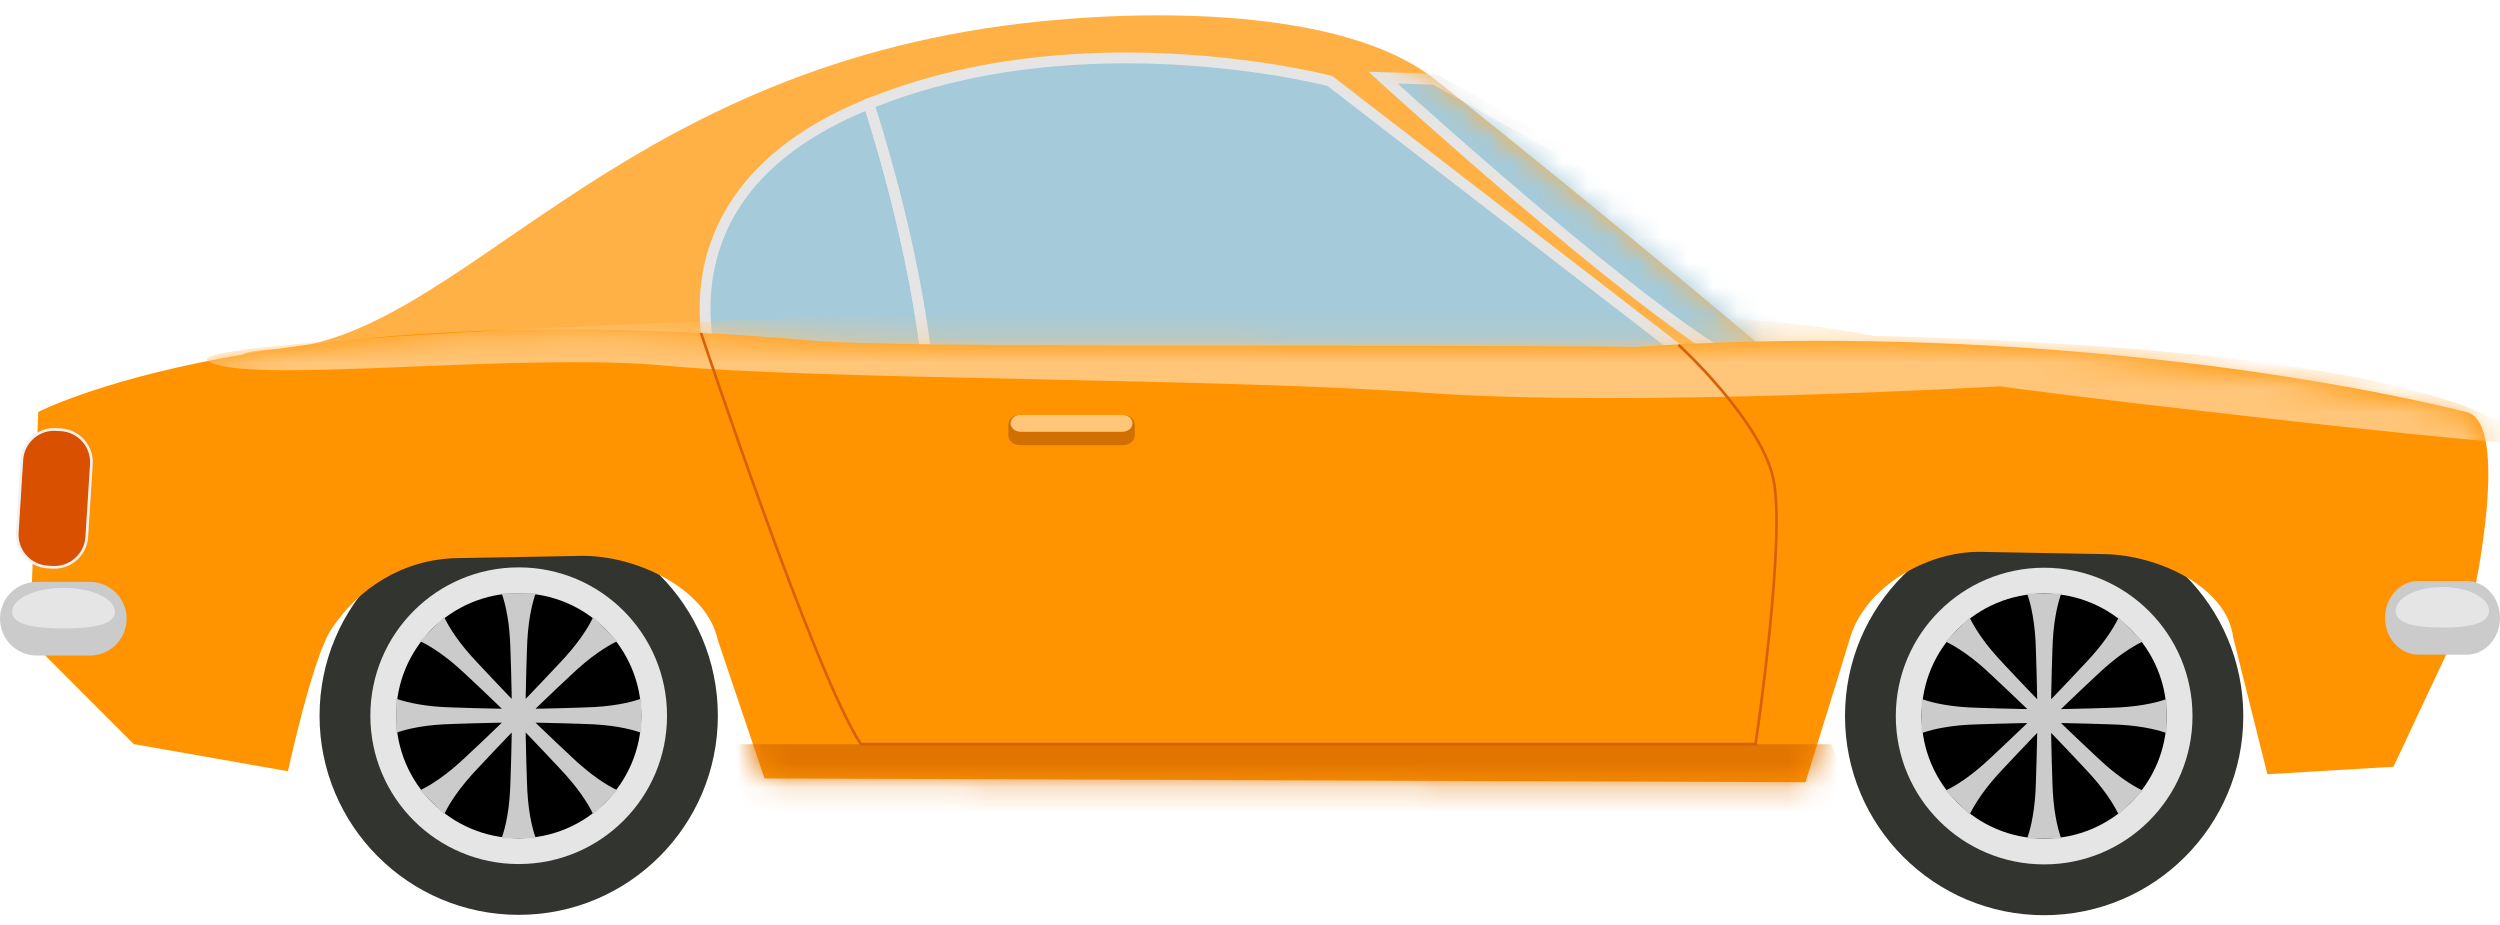 <svg width="100" height="37" viewBox="0 0 100 37" fill="none" xmlns="http://www.w3.org/2000/svg">
<path d="M70.925 14.253C70.925 14.253 64.078 8.453 57.393 3.172C53.734 0.282 45.804 0.351 40.869 0.937C24.274 2.905 18.429 13.576 11.005 13.969C3.582 14.362 28.758 18.317 36.866 17.317C44.974 16.317 70.925 14.253 70.925 14.253Z" fill="#FFB145"/>
<path d="M73.8 28.643C73.8 33.042 77.366 36.608 81.766 36.608C86.165 36.608 89.732 33.042 89.732 28.643C89.732 24.243 86.165 20.677 81.766 20.677C77.366 20.677 73.8 24.243 73.8 28.643Z" fill="#323430"/>
<path d="M75.832 28.643C75.832 31.92 78.489 34.576 81.766 34.576C85.043 34.576 87.7 31.92 87.7 28.643C87.7 25.365 85.043 22.709 81.766 22.709C78.489 22.709 75.832 25.365 75.832 28.643Z" fill="#E5E5E5"/>
<path d="M76.865 28.643C76.865 31.35 79.059 33.544 81.766 33.544C84.473 33.544 86.668 31.35 86.668 28.643C86.668 25.935 84.473 23.741 81.766 23.741C79.059 23.741 76.865 25.935 76.865 28.643Z" fill="black"/>
<path d="M76.975 27.997C77.046 28.02 77.152 28.053 77.286 28.087C77.554 28.154 77.937 28.229 78.396 28.27C78.626 28.292 78.875 28.306 79.138 28.312C79.401 28.32 79.679 28.329 79.966 28.338C80.254 28.345 80.55 28.352 80.852 28.359C80.931 28.36 81.012 28.362 81.092 28.363C81.035 28.308 80.976 28.251 80.919 28.196C80.701 27.988 80.486 27.783 80.278 27.585C80.069 27.388 79.867 27.198 79.674 27.018C79.484 26.836 79.298 26.67 79.12 26.522C78.766 26.227 78.442 26.009 78.205 25.867C78.086 25.796 77.988 25.745 77.921 25.711C77.854 25.677 77.816 25.66 77.816 25.66L78.062 25.414L78.3 25.176L78.784 24.692C78.784 24.692 78.801 24.73 78.834 24.798C78.869 24.865 78.92 24.963 78.991 25.081C79.133 25.318 79.351 25.642 79.646 25.997C79.794 26.174 79.96 26.36 80.141 26.551C80.322 26.743 80.512 26.945 80.709 27.155C80.907 27.363 81.112 27.577 81.32 27.796C81.375 27.853 81.431 27.911 81.487 27.968C81.486 27.888 81.484 27.808 81.483 27.728C81.476 27.427 81.469 27.13 81.462 26.843C81.453 26.555 81.444 26.278 81.436 26.015C81.43 25.751 81.416 25.502 81.394 25.272C81.352 24.813 81.278 24.43 81.211 24.162C81.177 24.028 81.144 23.922 81.121 23.851C81.097 23.779 81.081 23.741 81.081 23.741H81.43H82.103H82.451C82.451 23.741 82.436 23.779 82.412 23.851C82.389 23.922 82.356 24.028 82.322 24.162C82.254 24.43 82.18 24.813 82.138 25.272C82.117 25.502 82.103 25.751 82.096 26.015C82.088 26.278 82.079 26.555 82.07 26.843C82.064 27.13 82.056 27.427 82.049 27.728C82.048 27.808 82.047 27.888 82.046 27.968C82.101 27.911 82.157 27.853 82.213 27.796C82.421 27.577 82.626 27.363 82.824 27.155C83.021 26.945 83.211 26.743 83.391 26.551C83.573 26.36 83.739 26.174 83.886 25.997C84.181 25.642 84.4 25.318 84.542 25.081C84.612 24.963 84.663 24.865 84.698 24.798C84.732 24.73 84.748 24.692 84.748 24.692L85.232 25.176L85.47 25.414L85.716 25.66C85.716 25.66 85.679 25.677 85.611 25.711C85.544 25.745 85.446 25.796 85.327 25.867C85.09 26.009 84.767 26.227 84.412 26.522C84.234 26.67 84.049 26.836 83.858 27.018C83.666 27.198 83.463 27.388 83.254 27.585C83.046 27.783 82.831 27.988 82.613 28.196C82.556 28.251 82.498 28.308 82.441 28.363C82.521 28.362 82.601 28.36 82.68 28.359C82.982 28.352 83.279 28.345 83.566 28.338C83.853 28.329 84.131 28.32 84.394 28.312C84.657 28.306 84.906 28.292 85.136 28.27C85.596 28.229 85.979 28.154 86.247 28.087C86.381 28.053 86.486 28.02 86.558 27.997C86.63 27.973 86.668 27.958 86.668 27.958V28.306V28.979V29.327C86.668 29.327 86.63 29.312 86.558 29.288C86.486 29.265 86.381 29.232 86.247 29.198C85.979 29.131 85.596 29.056 85.136 29.014C84.906 28.993 84.657 28.979 84.394 28.973C84.131 28.964 83.853 28.956 83.566 28.947C83.279 28.94 82.982 28.933 82.68 28.926C82.601 28.924 82.521 28.923 82.441 28.922C82.498 28.977 82.556 29.034 82.613 29.089C82.831 29.297 83.046 29.502 83.254 29.7C83.463 29.897 83.666 30.087 83.858 30.267C84.049 30.449 84.234 30.615 84.412 30.762C84.767 31.058 85.09 31.276 85.327 31.418C85.446 31.489 85.544 31.54 85.611 31.574C85.679 31.608 85.716 31.624 85.716 31.624L85.47 31.871L85.232 32.109L84.748 32.593C84.748 32.593 84.732 32.555 84.698 32.487C84.663 32.42 84.612 32.322 84.542 32.204C84.4 31.966 84.181 31.643 83.886 31.288C83.739 31.111 83.573 30.925 83.391 30.734C83.211 30.542 83.021 30.34 82.824 30.13C82.626 29.922 82.421 29.707 82.213 29.489C82.157 29.432 82.101 29.374 82.046 29.317C82.047 29.397 82.048 29.477 82.049 29.557C82.056 29.858 82.064 30.155 82.07 30.442C82.079 30.73 82.088 31.007 82.096 31.27C82.103 31.534 82.117 31.783 82.138 32.012C82.18 32.472 82.254 32.855 82.322 33.123C82.356 33.257 82.389 33.362 82.412 33.434C82.436 33.506 82.451 33.544 82.451 33.544H82.103H81.43H81.081C81.081 33.544 81.097 33.506 81.121 33.434C81.144 33.362 81.177 33.257 81.211 33.123C81.278 32.855 81.352 32.472 81.394 32.012C81.416 31.783 81.43 31.534 81.436 31.27C81.444 31.007 81.453 30.73 81.462 30.442C81.469 30.155 81.476 29.858 81.483 29.557C81.484 29.477 81.486 29.397 81.487 29.317C81.431 29.374 81.375 29.432 81.32 29.489C81.112 29.707 80.907 29.922 80.709 30.13C80.512 30.34 80.322 30.542 80.141 30.734C79.96 30.925 79.794 31.111 79.646 31.288C79.351 31.643 79.133 31.966 78.991 32.204C78.92 32.322 78.869 32.42 78.834 32.487C78.801 32.555 78.784 32.593 78.784 32.593L78.3 32.109L78.062 31.871L77.816 31.624C77.816 31.624 77.854 31.608 77.921 31.574C77.988 31.54 78.086 31.489 78.205 31.418C78.442 31.276 78.766 31.058 79.12 30.762C79.298 30.615 79.484 30.449 79.674 30.267C79.867 30.087 80.069 29.897 80.278 29.7C80.486 29.502 80.701 29.297 80.919 29.089C80.976 29.034 81.035 28.977 81.092 28.922C81.012 28.923 80.931 28.924 80.852 28.926C80.55 28.933 80.254 28.94 79.966 28.947C79.679 28.956 79.401 28.964 79.138 28.973C78.875 28.979 78.626 28.993 78.396 29.014C77.937 29.056 77.554 29.131 77.286 29.198C77.152 29.232 77.046 29.265 76.975 29.288C76.903 29.312 76.865 29.327 76.865 29.327V28.979V28.306V27.958C76.865 27.958 76.903 27.973 76.975 27.997Z" fill="#CBCBCB"/>
<path d="M12.782 28.628C12.782 33.028 16.348 36.594 20.748 36.594C25.147 36.594 28.714 33.028 28.714 28.628C28.714 24.229 25.147 20.662 20.748 20.662C16.348 20.662 12.782 24.229 12.782 28.628Z" fill="#323430"/>
<path d="M14.814 28.628C14.814 31.905 17.47 34.562 20.748 34.562C24.025 34.562 26.681 31.905 26.681 28.628C26.681 25.351 24.025 22.695 20.748 22.695C17.47 22.695 14.814 25.351 14.814 28.628Z" fill="#E5E5E5"/>
<path d="M15.846 28.628C15.846 31.335 18.041 33.53 20.748 33.53C23.455 33.53 25.65 31.335 25.65 28.628C25.65 25.921 23.455 23.726 20.748 23.726C18.041 23.726 15.846 25.921 15.846 28.628Z" fill="black"/>
<path d="M15.956 27.983C16.028 28.005 16.133 28.039 16.267 28.072C16.535 28.14 16.918 28.214 17.378 28.256C17.608 28.277 17.857 28.292 18.12 28.298C18.383 28.306 18.661 28.315 18.948 28.324C19.235 28.331 19.532 28.338 19.834 28.345C19.913 28.346 19.994 28.348 20.073 28.349C20.016 28.293 19.958 28.237 19.901 28.182C19.683 27.974 19.468 27.769 19.26 27.57C19.051 27.374 18.848 27.184 18.656 27.003C18.465 26.822 18.279 26.656 18.102 26.508C17.747 26.213 17.424 25.995 17.187 25.853C17.068 25.782 16.97 25.731 16.903 25.697C16.835 25.663 16.797 25.646 16.797 25.646L17.044 25.4L17.282 25.162L17.766 24.678C17.766 24.678 17.782 24.716 17.816 24.783C17.851 24.85 17.902 24.948 17.972 25.067C18.114 25.304 18.333 25.628 18.628 25.982C18.775 26.16 18.941 26.346 19.123 26.537C19.303 26.728 19.493 26.931 19.69 27.14C19.889 27.348 20.093 27.563 20.301 27.782C20.357 27.838 20.413 27.897 20.468 27.954C20.467 27.874 20.466 27.793 20.465 27.714C20.458 27.412 20.45 27.115 20.444 26.828C20.435 26.541 20.426 26.264 20.418 26C20.411 25.737 20.397 25.488 20.376 25.258C20.334 24.799 20.26 24.416 20.192 24.148C20.158 24.014 20.125 23.908 20.102 23.836C20.078 23.765 20.063 23.726 20.063 23.726H20.411H21.084H21.433C21.433 23.726 21.417 23.765 21.393 23.836C21.37 23.908 21.337 24.014 21.303 24.148C21.236 24.416 21.162 24.799 21.12 25.258C21.099 25.488 21.084 25.737 21.078 26C21.07 26.264 21.061 26.541 21.052 26.828C21.045 27.115 21.038 27.412 21.031 27.714C21.03 27.793 21.028 27.874 21.027 27.954C21.082 27.897 21.139 27.838 21.194 27.782C21.402 27.563 21.607 27.348 21.805 27.14C22.002 26.931 22.192 26.728 22.373 26.537C22.554 26.346 22.72 26.16 22.868 25.982C23.163 25.628 23.381 25.304 23.523 25.067C23.594 24.948 23.645 24.85 23.68 24.783C23.713 24.716 23.73 24.678 23.73 24.678L24.214 25.162L24.452 25.4L24.698 25.646C24.698 25.646 24.66 25.663 24.592 25.697C24.526 25.731 24.428 25.782 24.309 25.853C24.072 25.995 23.748 26.213 23.394 26.508C23.216 26.656 23.03 26.822 22.839 27.003C22.648 27.184 22.445 27.374 22.235 27.57C22.028 27.769 21.813 27.974 21.595 28.182C21.538 28.237 21.479 28.293 21.422 28.349C21.502 28.348 21.583 28.346 21.662 28.345C21.964 28.338 22.26 28.331 22.548 28.324C22.835 28.315 23.113 28.306 23.376 28.298C23.639 28.292 23.888 28.277 24.118 28.256C24.577 28.214 24.96 28.14 25.228 28.072C25.362 28.039 25.468 28.005 25.539 27.983C25.611 27.959 25.65 27.943 25.65 27.943V28.292V28.965V29.313C25.65 29.313 25.611 29.298 25.539 29.274C25.468 29.251 25.362 29.218 25.228 29.184C24.96 29.116 24.577 29.042 24.118 29C23.888 28.979 23.639 28.965 23.376 28.958C23.113 28.95 22.835 28.941 22.548 28.932C22.26 28.925 21.964 28.918 21.662 28.911C21.583 28.91 21.502 28.909 21.422 28.907C21.479 28.963 21.538 29.019 21.595 29.074C21.813 29.283 22.028 29.488 22.235 29.686C22.445 29.883 22.648 30.073 22.839 30.253C23.03 30.435 23.216 30.601 23.394 30.748C23.748 31.043 24.072 31.262 24.309 31.404C24.428 31.474 24.526 31.525 24.592 31.56C24.66 31.594 24.698 31.61 24.698 31.61L24.452 31.856L24.214 32.094L23.73 32.578C23.73 32.578 23.713 32.541 23.68 32.473C23.645 32.406 23.594 32.308 23.523 32.189C23.381 31.952 23.163 31.629 22.868 31.274C22.72 31.096 22.554 30.91 22.373 30.72C22.192 30.528 22.002 30.325 21.805 30.116C21.607 29.908 21.402 29.693 21.194 29.475C21.139 29.418 21.082 29.36 21.027 29.302C21.028 29.383 21.03 29.463 21.031 29.543C21.038 29.844 21.045 30.141 21.052 30.428C21.061 30.715 21.07 30.993 21.078 31.256C21.084 31.519 21.099 31.768 21.12 31.998C21.162 32.458 21.236 32.841 21.303 33.109C21.337 33.243 21.37 33.348 21.393 33.42C21.417 33.492 21.433 33.53 21.433 33.53H21.084H20.411H20.063C20.063 33.53 20.078 33.492 20.102 33.42C20.125 33.348 20.158 33.243 20.192 33.109C20.26 32.841 20.334 32.458 20.376 31.998C20.397 31.768 20.411 31.519 20.418 31.256C20.426 30.993 20.435 30.715 20.444 30.428C20.45 30.141 20.458 29.844 20.465 29.543C20.466 29.463 20.467 29.383 20.468 29.302C20.413 29.36 20.357 29.418 20.301 29.475C20.093 29.693 19.889 29.908 19.69 30.116C19.493 30.325 19.303 30.528 19.123 30.72C18.941 30.91 18.775 31.096 18.628 31.274C18.333 31.629 18.114 31.952 17.972 32.189C17.902 32.308 17.851 32.406 17.816 32.473C17.782 32.541 17.766 32.578 17.766 32.578L17.282 32.094L17.044 31.856L16.797 31.61C16.797 31.61 16.835 31.594 16.903 31.56C16.97 31.525 17.068 31.474 17.187 31.404C17.424 31.262 17.747 31.043 18.102 30.748C18.279 30.601 18.465 30.435 18.656 30.253C18.848 30.073 19.051 29.883 19.26 29.686C19.468 29.488 19.683 29.283 19.901 29.074C19.958 29.019 20.016 28.963 20.073 28.907C19.994 28.909 19.913 28.91 19.834 28.911C19.532 28.918 19.235 28.925 18.948 28.932C18.661 28.941 18.383 28.95 18.12 28.958C17.857 28.965 17.608 28.979 17.378 29C16.918 29.042 16.535 29.116 16.267 29.184C16.133 29.218 16.028 29.251 15.956 29.274C15.884 29.298 15.846 29.313 15.846 29.313V28.965V28.292V27.943C15.846 27.943 15.884 27.959 15.956 27.983Z" fill="#CBCBCB"/>
<mask id="mask0_1_279" style="mask-type:luminance" maskUnits="userSpaceOnUse" x="9" y="0" width="63" height="18">
<path d="M71.304 14.496C71.304 14.496 64.079 8.453 57.393 3.172C53.734 0.282 45.804 0.351 40.87 0.937C24.274 2.905 18.523 13.256 11.1 13.649C3.677 14.042 28.758 18.317 36.866 17.317C44.974 16.317 71.304 14.496 71.304 14.496Z" fill="white"/>
</mask>
<g mask="url(#mask0_1_279)">
<path d="M57.393 3.172L55.321 3.105C55.321 3.105 64.943 11.909 69.304 14.442C73.689 16.99 71.628 10.504 70.168 10.037C68.709 9.571 57.393 3.172 57.393 3.172Z" fill="#A5CAD9"/>
<path d="M57.333 3.386C58.231 3.894 68.671 9.786 70.103 10.244C70.845 10.481 71.914 12.783 71.71 14.092C71.608 14.742 71.237 14.817 70.966 14.817C70.576 14.817 70.053 14.628 69.412 14.255C65.647 12.069 57.828 5.081 55.901 3.34L57.333 3.386ZM70.966 15.249C71.611 15.249 72.027 14.862 72.137 14.159C72.364 12.702 71.244 10.155 70.234 9.832C68.812 9.377 57.612 3.048 57.499 2.984L57.453 2.958L54.743 2.87L55.175 3.265C55.271 3.353 64.864 12.114 69.195 14.629C69.903 15.041 70.499 15.249 70.966 15.249Z" fill="#E5E5E5"/>
</g>
<path d="M34.382 4.305C34.506 4.252 34.63 4.201 34.754 4.151C35.498 6.471 36.695 10.688 37.136 15.011L28.713 15.251C28.713 15.251 25.679 8.038 34.382 4.305Z" fill="#A5CAD9"/>
<path d="M36.897 14.801L28.862 15.03C28.701 14.574 28.23 13.029 28.502 11.19C28.933 8.266 30.941 6.017 34.468 4.504C34.518 4.482 34.569 4.461 34.619 4.44C35.312 6.627 36.448 10.662 36.897 14.801ZM28.572 15.472L37.374 15.22L37.351 14.989C36.902 10.584 35.66 6.266 34.96 4.085L34.889 3.863L34.673 3.95C34.547 4.001 34.422 4.053 34.298 4.106C29.71 6.074 28.379 9.021 28.071 11.147C27.736 13.45 28.483 15.259 28.515 15.335L28.572 15.472Z" fill="#E5E5E5"/>
<path d="M53.194 3.239L67.339 14.148L37.136 15.011C36.695 10.688 35.498 6.471 34.754 4.151C43.37 0.648 53.194 3.239 53.194 3.239Z" fill="#A5CAD9"/>
<path d="M66.728 13.949L37.33 14.789C36.878 10.58 35.719 6.478 35.021 4.276C37.946 3.119 41.318 2.533 45.045 2.533C49.344 2.533 52.69 3.335 53.098 3.437L66.728 13.949ZM36.941 15.232L67.951 14.347L53.292 3.041L53.249 3.03C53.214 3.02 49.672 2.1 45.045 2.1C41.182 2.1 37.692 2.723 34.672 3.95L34.486 4.026L34.548 4.217C35.243 6.382 36.475 10.668 36.92 15.032L36.941 15.232Z" fill="#E5E5E5"/>
<path d="M32.599 13.633C35.944 13.925 54.114 13.767 65.466 13.875C78.223 13.01 91 14.603 98.657 16.479C100.456 16.919 98.927 23.884 98.927 23.884L95.738 30.669L90.695 30.969L89.323 25.479C89.078 23.495 86.345 22.204 84.192 22.165L79.251 22.075C77.038 22.035 74.604 23.512 74.007 25.497C73.561 26.977 72.218 31.29 72.218 31.29L30.581 31.137L28.707 25.587C28.273 23.56 25.442 22.195 23.229 22.235L18.288 22.325C16.135 22.364 14.328 23.519 13.239 25.191C12.496 26.332 11.517 30.849 11.517 30.849L5.349 29.763L1.192 25.605L1.53 16.479C1.53 16.479 10.641 11.715 32.599 13.633Z" fill="#FF9400"/>
<mask id="mask1_1_279" style="mask-type:luminance" maskUnits="userSpaceOnUse" x="1" y="13" width="99" height="19">
<path d="M32.599 13.633C35.944 13.925 54.114 13.767 65.466 13.875C78.223 13.01 91 14.603 98.657 16.479C100.456 16.919 98.927 23.884 98.927 23.884L95.738 30.669L90.695 30.969L89.323 25.479C89.078 23.495 86.345 22.204 84.192 22.165L79.251 22.075C77.038 22.035 74.604 23.512 74.007 25.497C73.561 26.977 72.218 31.29 72.218 31.29L30.581 31.137L28.707 25.587C28.273 23.56 25.442 22.195 23.229 22.235L18.288 22.325C16.135 22.364 14.328 23.519 13.239 25.191C12.496 26.332 11.517 30.849 11.517 30.849L5.349 29.763L1.192 25.605L1.53 16.479C1.53 16.479 10.641 11.715 32.599 13.633Z" fill="white"/>
</mask>
<g mask="url(#mask1_1_279)">
<path d="M79.973 15.454C79.973 15.454 65.249 16.308 57.033 15.713C48.816 15.117 32.662 15.201 26.681 14.631C20.701 14.062 9.774 15.429 8.32 14.436C6.867 13.442 41.313 12.145 50.362 12.469C59.411 12.793 75.236 11.52 79.973 15.454Z" fill="#FFC578"/>
<path d="M73.25 29.768H29.463C29.463 29.768 28.977 32.092 29.463 32.254C29.95 32.416 58.276 33.822 62.222 33.822C66.168 33.822 75.899 35.227 73.25 29.768Z" fill="#E27500"/>
<path d="M101.251 17.767C101.251 17.767 99.359 17.767 85.521 16.145C71.682 14.523 67.659 13.375 67.659 13.375C67.659 13.375 96.548 12.956 101.251 17.767Z" fill="#FFC578"/>
</g>
<path d="M-0 24.749C-0 25.562 0.66 26.222 1.473 26.222H3.592C4.406 26.222 5.065 25.562 5.065 24.749C5.065 23.935 4.406 23.275 3.592 23.275H1.473C0.66 23.275 -0 23.935 -0 24.749Z" fill="#CBCBCB"/>
<path d="M0.485 24.471C0.485 24.999 1.405 25.137 2.541 25.137C3.676 25.137 4.597 24.999 4.597 24.471C4.597 23.943 3.676 23.515 2.541 23.515C1.405 23.515 0.485 23.943 0.485 24.471Z" fill="#E5E5E5"/>
<path d="M100 24.714C100 25.528 99.401 26.187 98.663 26.187H96.74C96.002 26.187 95.403 25.528 95.403 24.714C95.403 23.9 96.002 23.241 96.74 23.241H98.663C99.401 23.241 100 23.9 100 24.714Z" fill="#CBCBCB"/>
<path d="M99.56 24.436C99.56 24.964 98.724 25.102 97.694 25.102C96.663 25.102 95.828 24.964 95.828 24.436C95.828 23.908 96.663 23.48 97.694 23.48C98.724 23.48 99.56 23.908 99.56 24.436Z" fill="#E5E5E5"/>
<path d="M40.334 17.414C40.334 17.631 40.543 17.807 40.801 17.807H44.924C45.182 17.807 45.391 17.631 45.391 17.414V16.987C45.391 16.77 45.182 16.594 44.924 16.594H40.801C40.543 16.594 40.334 16.77 40.334 16.987V17.414Z" fill="#D16F00"/>
<path d="M40.424 16.933C40.424 17.12 40.604 17.271 40.826 17.271H44.898C45.12 17.271 45.3 17.12 45.3 16.933C45.3 16.746 45.12 16.594 44.898 16.594H40.826C40.604 16.594 40.424 16.746 40.424 16.933Z" fill="#FFC578"/>
<path d="M34.407 29.822H70.269L70.276 29.776C70.288 29.693 71.514 21.467 70.978 19.106C70.44 16.739 67.21 13.783 67.177 13.754L67.105 13.834C67.137 13.863 70.342 16.796 70.872 19.13C71.384 21.38 70.274 29.045 70.175 29.713H34.465C32.642 26.939 28.137 13.437 28.091 13.301L27.989 13.335C28.034 13.472 32.571 27.066 34.392 29.797L34.407 29.822Z" fill="#D8600A"/>
<path d="M0.69 21.303C0.645 22.018 1.188 22.634 1.903 22.68L2.094 22.692C2.809 22.737 3.425 22.194 3.47 21.479L3.655 18.569C3.7 17.854 3.157 17.237 2.442 17.192L2.251 17.18C1.536 17.134 0.919 17.678 0.874 18.393L0.69 21.303Z" fill="#D85000"/>
<path d="M2.167 17.231C2.194 17.231 2.221 17.232 2.247 17.234L2.438 17.246C2.77 17.267 3.073 17.416 3.293 17.665C3.512 17.914 3.622 18.234 3.601 18.565L3.417 21.475C3.374 22.155 2.787 22.681 2.097 22.638L1.906 22.626C1.222 22.583 0.701 21.991 0.744 21.306L0.928 18.396C0.969 17.743 1.514 17.231 2.167 17.231ZM2.177 22.748C2.888 22.748 3.48 22.192 3.525 21.482L3.709 18.572C3.731 18.212 3.613 17.864 3.374 17.593C3.135 17.322 2.805 17.161 2.445 17.138L2.254 17.126C1.51 17.078 0.867 17.651 0.82 18.389L0.636 21.299C0.589 22.043 1.156 22.686 1.899 22.734L2.091 22.746C2.119 22.748 2.148 22.748 2.177 22.748Z" fill="#F1F1F1"/>
</svg>
